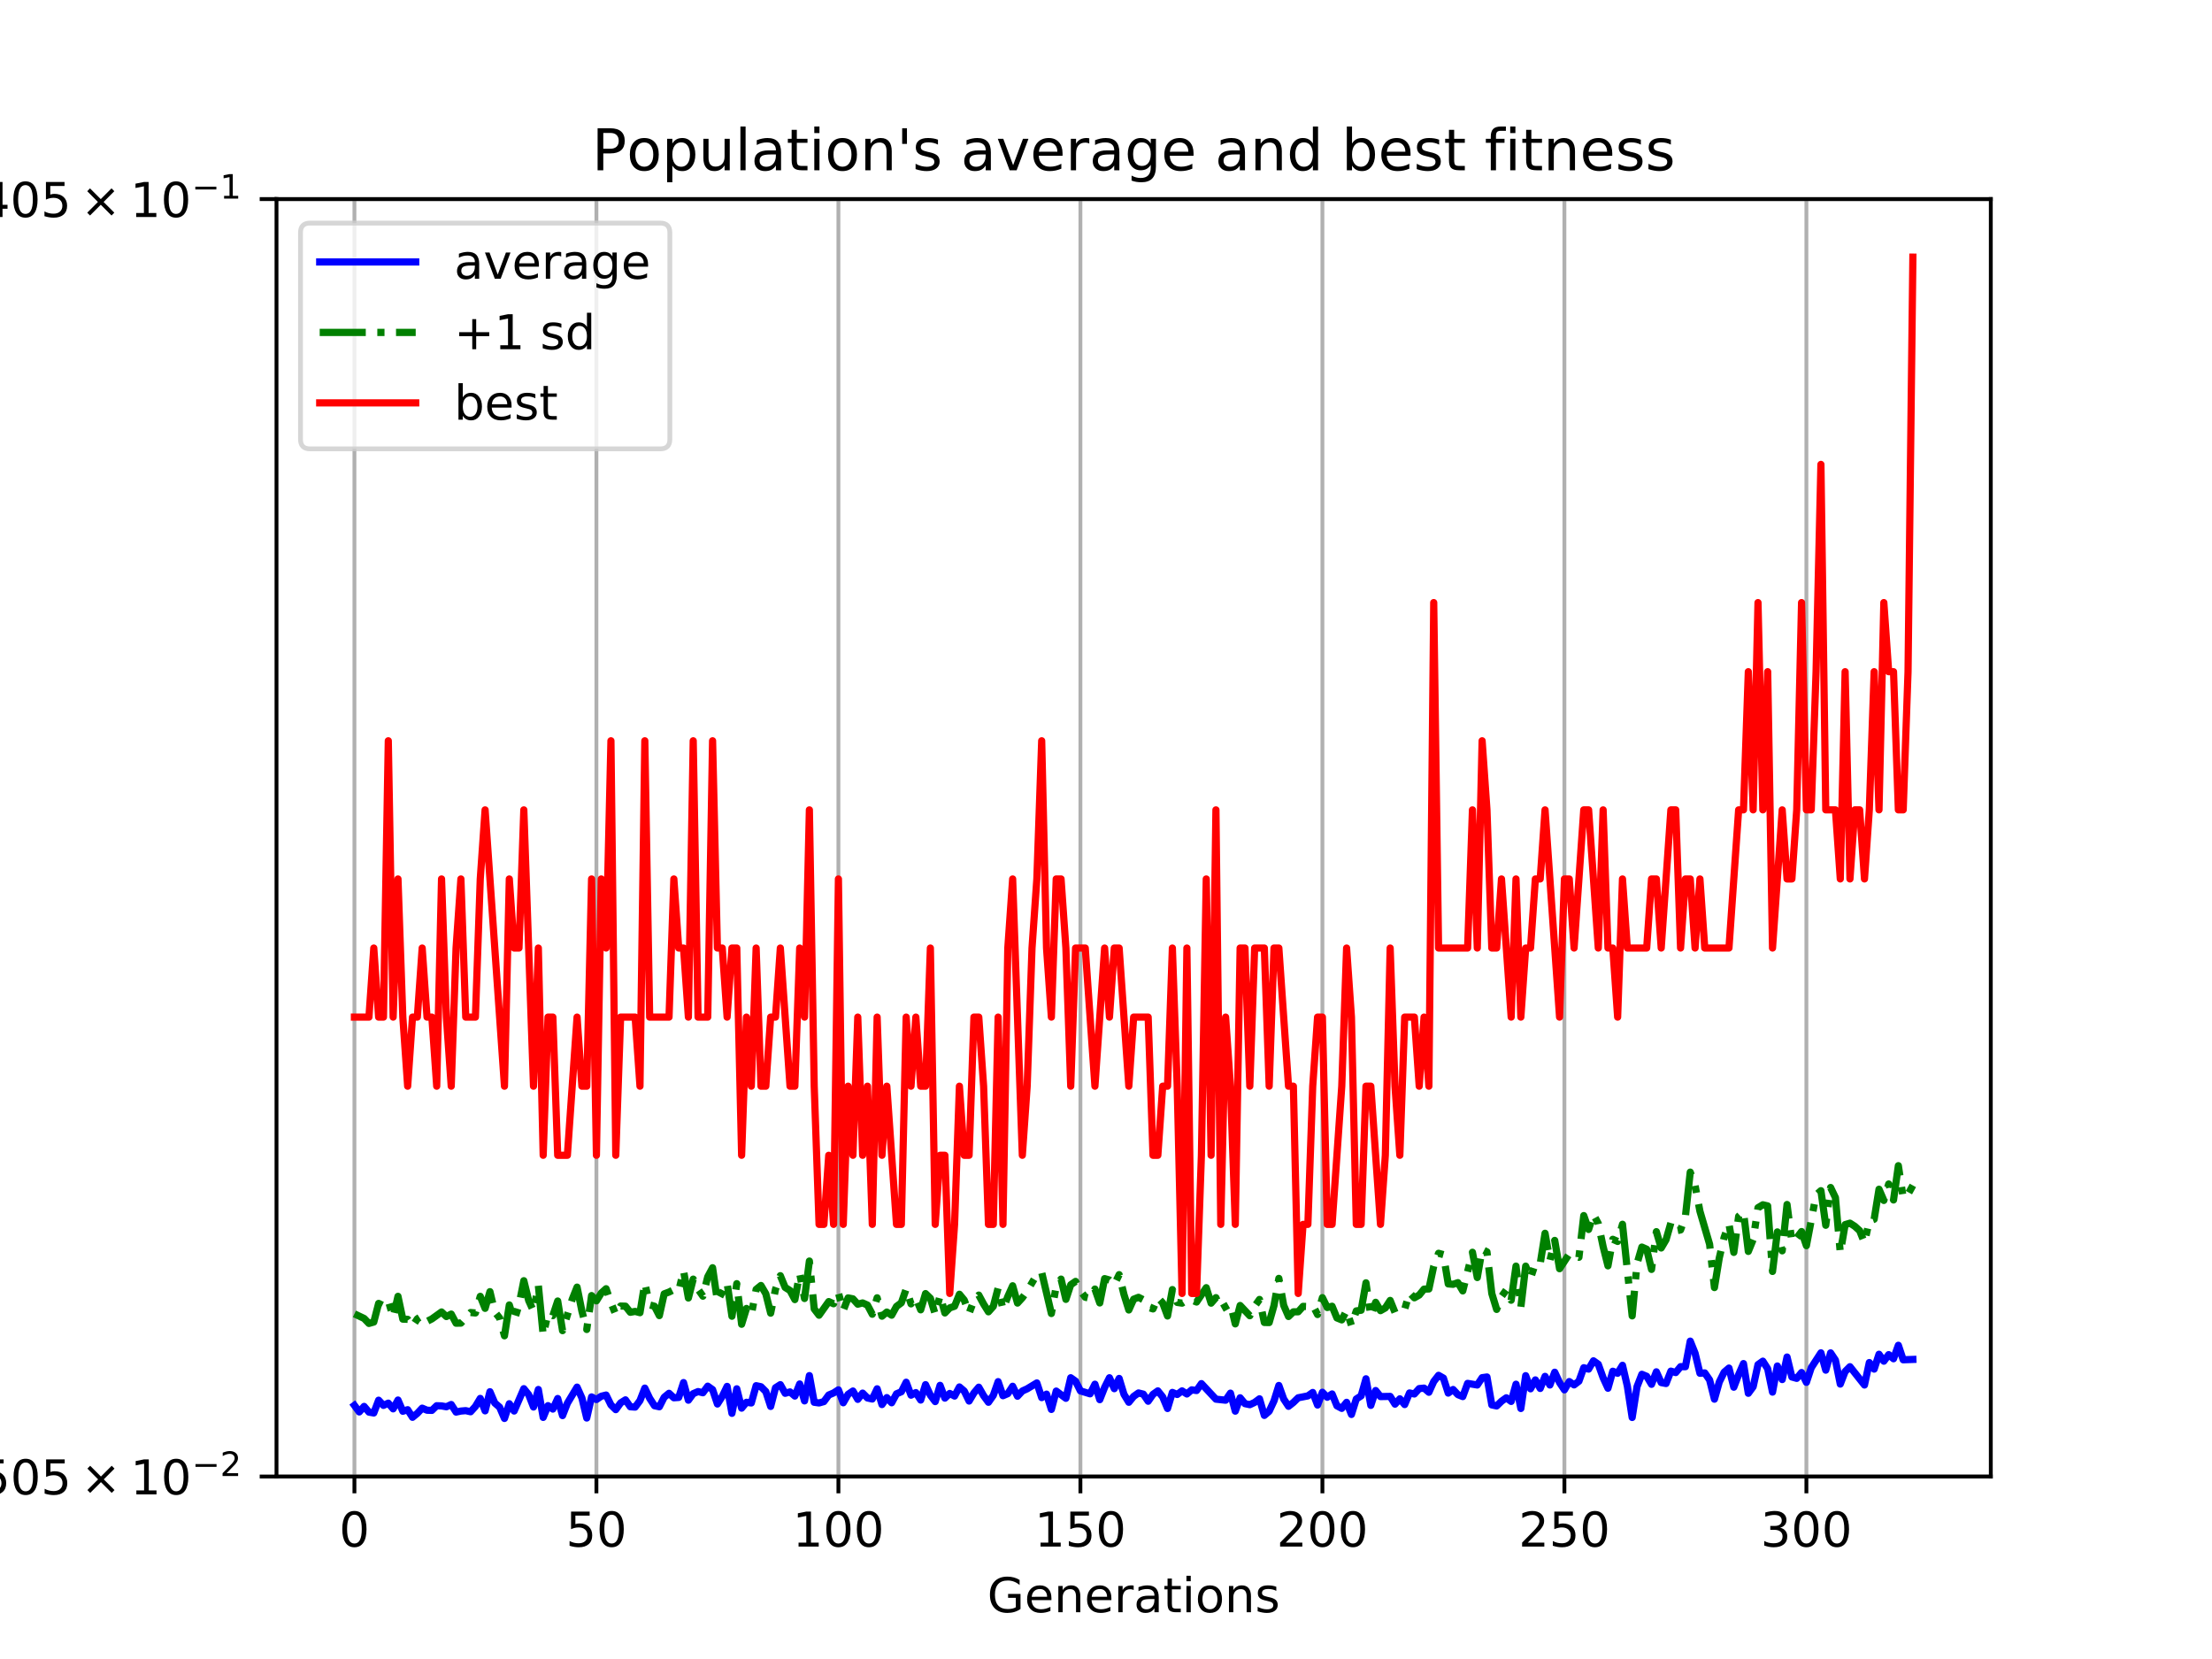 <?xml version="1.0" encoding="utf-8" standalone="no"?>
<!DOCTYPE svg PUBLIC "-//W3C//DTD SVG 1.1//EN"
  "http://www.w3.org/Graphics/SVG/1.1/DTD/svg11.dtd">
<!-- Created with matplotlib (https://matplotlib.org/) -->
<svg height="345.6pt" version="1.1" viewBox="0 0 460.8 345.6" width="460.8pt" xmlns="http://www.w3.org/2000/svg" xmlns:xlink="http://www.w3.org/1999/xlink">
 <defs>
  <style type="text/css">
*{stroke-linecap:butt;stroke-linejoin:round;}
  </style>
 </defs>
 <g id="figure_1">
  <g id="patch_1">
   <path d="M 0 345.6 
L 460.8 345.6 
L 460.8 0 
L 0 0 
z
" style="fill:#ffffff;"/>
  </g>
  <g id="axes_1">
   <g id="patch_2">
    <path d="M 57.6 307.584 
L 414.72 307.584 
L 414.72 41.472 
L 57.6 41.472 
z
" style="fill:#ffffff;"/>
   </g>
   <g id="matplotlib.axis_1">
    <g id="xtick_1">
     <g id="line2d_1">
      <path clip-path="url(#pc91cb19d4a)" d="M 73.833 307.584 
L 73.833 41.472 
" style="fill:none;stroke:#b0b0b0;stroke-linecap:square;stroke-width:0.8;"/>
     </g>
     <g id="line2d_2">
      <defs>
       <path d="M 0 0 
L 0 3.5 
" id="m7d875cd25c" style="stroke:#000000;stroke-width:0.8;"/>
      </defs>
      <g>
       <use style="stroke:#000000;stroke-width:0.8;" x="73.833" xlink:href="#m7d875cd25c" y="307.584"/>
      </g>
     </g>
     <g id="text_1">
      <!-- 0 -->
      <defs>
       <path d="M 31.781 66.406 
Q 24.172 66.406 20.328 58.906 
Q 16.5 51.422 16.5 36.375 
Q 16.5 21.391 20.328 13.891 
Q 24.172 6.391 31.781 6.391 
Q 39.453 6.391 43.281 13.891 
Q 47.125 21.391 47.125 36.375 
Q 47.125 51.422 43.281 58.906 
Q 39.453 66.406 31.781 66.406 
z
M 31.781 74.219 
Q 44.047 74.219 50.516 64.516 
Q 56.984 54.828 56.984 36.375 
Q 56.984 17.969 50.516 8.266 
Q 44.047 -1.422 31.781 -1.422 
Q 19.531 -1.422 13.062 8.266 
Q 6.594 17.969 6.594 36.375 
Q 6.594 54.828 13.062 64.516 
Q 19.531 74.219 31.781 74.219 
z
" id="DejaVuSans-48"/>
      </defs>
      <g transform="translate(70.651 322.182)scale(0.1 -0.1)">
       <use xlink:href="#DejaVuSans-48"/>
      </g>
     </g>
    </g>
    <g id="xtick_2">
     <g id="line2d_3">
      <path clip-path="url(#pc91cb19d4a)" d="M 124.245 307.584 
L 124.245 41.472 
" style="fill:none;stroke:#b0b0b0;stroke-linecap:square;stroke-width:0.8;"/>
     </g>
     <g id="line2d_4">
      <g>
       <use style="stroke:#000000;stroke-width:0.8;" x="124.245" xlink:href="#m7d875cd25c" y="307.584"/>
      </g>
     </g>
     <g id="text_2">
      <!-- 50 -->
      <defs>
       <path d="M 10.797 72.906 
L 49.516 72.906 
L 49.516 64.594 
L 19.828 64.594 
L 19.828 46.734 
Q 21.969 47.469 24.109 47.828 
Q 26.266 48.188 28.422 48.188 
Q 40.625 48.188 47.75 41.5 
Q 54.891 34.812 54.891 23.391 
Q 54.891 11.625 47.562 5.094 
Q 40.234 -1.422 26.906 -1.422 
Q 22.312 -1.422 17.547 -0.641 
Q 12.797 0.141 7.719 1.703 
L 7.719 11.625 
Q 12.109 9.234 16.797 8.062 
Q 21.484 6.891 26.703 6.891 
Q 35.156 6.891 40.078 11.328 
Q 45.016 15.766 45.016 23.391 
Q 45.016 31 40.078 35.438 
Q 35.156 39.891 26.703 39.891 
Q 22.75 39.891 18.812 39.016 
Q 14.891 38.141 10.797 36.281 
z
" id="DejaVuSans-53"/>
      </defs>
      <g transform="translate(117.882 322.182)scale(0.1 -0.1)">
       <use xlink:href="#DejaVuSans-53"/>
       <use x="63.623" xlink:href="#DejaVuSans-48"/>
      </g>
     </g>
    </g>
    <g id="xtick_3">
     <g id="line2d_5">
      <path clip-path="url(#pc91cb19d4a)" d="M 174.657 307.584 
L 174.657 41.472 
" style="fill:none;stroke:#b0b0b0;stroke-linecap:square;stroke-width:0.8;"/>
     </g>
     <g id="line2d_6">
      <g>
       <use style="stroke:#000000;stroke-width:0.8;" x="174.657" xlink:href="#m7d875cd25c" y="307.584"/>
      </g>
     </g>
     <g id="text_3">
      <!-- 100 -->
      <defs>
       <path d="M 12.406 8.297 
L 28.516 8.297 
L 28.516 63.922 
L 10.984 60.406 
L 10.984 69.391 
L 28.422 72.906 
L 38.281 72.906 
L 38.281 8.297 
L 54.391 8.297 
L 54.391 0 
L 12.406 0 
z
" id="DejaVuSans-49"/>
      </defs>
      <g transform="translate(165.113 322.182)scale(0.1 -0.1)">
       <use xlink:href="#DejaVuSans-49"/>
       <use x="63.623" xlink:href="#DejaVuSans-48"/>
       <use x="127.246" xlink:href="#DejaVuSans-48"/>
      </g>
     </g>
    </g>
    <g id="xtick_4">
     <g id="line2d_7">
      <path clip-path="url(#pc91cb19d4a)" d="M 225.069 307.584 
L 225.069 41.472 
" style="fill:none;stroke:#b0b0b0;stroke-linecap:square;stroke-width:0.8;"/>
     </g>
     <g id="line2d_8">
      <g>
       <use style="stroke:#000000;stroke-width:0.8;" x="225.069" xlink:href="#m7d875cd25c" y="307.584"/>
      </g>
     </g>
     <g id="text_4">
      <!-- 150 -->
      <g transform="translate(215.526 322.182)scale(0.1 -0.1)">
       <use xlink:href="#DejaVuSans-49"/>
       <use x="63.623" xlink:href="#DejaVuSans-53"/>
       <use x="127.246" xlink:href="#DejaVuSans-48"/>
      </g>
     </g>
    </g>
    <g id="xtick_5">
     <g id="line2d_9">
      <path clip-path="url(#pc91cb19d4a)" d="M 275.482 307.584 
L 275.482 41.472 
" style="fill:none;stroke:#b0b0b0;stroke-linecap:square;stroke-width:0.8;"/>
     </g>
     <g id="line2d_10">
      <g>
       <use style="stroke:#000000;stroke-width:0.8;" x="275.482" xlink:href="#m7d875cd25c" y="307.584"/>
      </g>
     </g>
     <g id="text_5">
      <!-- 200 -->
      <defs>
       <path d="M 19.188 8.297 
L 53.609 8.297 
L 53.609 0 
L 7.328 0 
L 7.328 8.297 
Q 12.938 14.109 22.625 23.891 
Q 32.328 33.688 34.812 36.531 
Q 39.547 41.844 41.422 45.531 
Q 43.312 49.219 43.312 52.781 
Q 43.312 58.594 39.234 62.25 
Q 35.156 65.922 28.609 65.922 
Q 23.969 65.922 18.812 64.312 
Q 13.672 62.703 7.812 59.422 
L 7.812 69.391 
Q 13.766 71.781 18.938 73 
Q 24.125 74.219 28.422 74.219 
Q 39.75 74.219 46.484 68.547 
Q 53.219 62.891 53.219 53.422 
Q 53.219 48.922 51.531 44.891 
Q 49.859 40.875 45.406 35.406 
Q 44.188 33.984 37.641 27.219 
Q 31.109 20.453 19.188 8.297 
z
" id="DejaVuSans-50"/>
      </defs>
      <g transform="translate(265.938 322.182)scale(0.1 -0.1)">
       <use xlink:href="#DejaVuSans-50"/>
       <use x="63.623" xlink:href="#DejaVuSans-48"/>
       <use x="127.246" xlink:href="#DejaVuSans-48"/>
      </g>
     </g>
    </g>
    <g id="xtick_6">
     <g id="line2d_11">
      <path clip-path="url(#pc91cb19d4a)" d="M 325.894 307.584 
L 325.894 41.472 
" style="fill:none;stroke:#b0b0b0;stroke-linecap:square;stroke-width:0.8;"/>
     </g>
     <g id="line2d_12">
      <g>
       <use style="stroke:#000000;stroke-width:0.8;" x="325.894" xlink:href="#m7d875cd25c" y="307.584"/>
      </g>
     </g>
     <g id="text_6">
      <!-- 250 -->
      <g transform="translate(316.35 322.182)scale(0.1 -0.1)">
       <use xlink:href="#DejaVuSans-50"/>
       <use x="63.623" xlink:href="#DejaVuSans-53"/>
       <use x="127.246" xlink:href="#DejaVuSans-48"/>
      </g>
     </g>
    </g>
    <g id="xtick_7">
     <g id="line2d_13">
      <path clip-path="url(#pc91cb19d4a)" d="M 376.306 307.584 
L 376.306 41.472 
" style="fill:none;stroke:#b0b0b0;stroke-linecap:square;stroke-width:0.8;"/>
     </g>
     <g id="line2d_14">
      <g>
       <use style="stroke:#000000;stroke-width:0.8;" x="376.306" xlink:href="#m7d875cd25c" y="307.584"/>
      </g>
     </g>
     <g id="text_7">
      <!-- 300 -->
      <defs>
       <path d="M 40.578 39.312 
Q 47.656 37.797 51.625 33 
Q 55.609 28.219 55.609 21.188 
Q 55.609 10.406 48.188 4.484 
Q 40.766 -1.422 27.094 -1.422 
Q 22.516 -1.422 17.656 -0.516 
Q 12.797 0.391 7.625 2.203 
L 7.625 11.719 
Q 11.719 9.328 16.594 8.109 
Q 21.484 6.891 26.812 6.891 
Q 36.078 6.891 40.938 10.547 
Q 45.797 14.203 45.797 21.188 
Q 45.797 27.641 41.281 31.266 
Q 36.766 34.906 28.719 34.906 
L 20.219 34.906 
L 20.219 43.016 
L 29.109 43.016 
Q 36.375 43.016 40.234 45.922 
Q 44.094 48.828 44.094 54.297 
Q 44.094 59.906 40.109 62.906 
Q 36.141 65.922 28.719 65.922 
Q 24.656 65.922 20.016 65.031 
Q 15.375 64.156 9.812 62.312 
L 9.812 71.094 
Q 15.438 72.656 20.344 73.438 
Q 25.25 74.219 29.594 74.219 
Q 40.828 74.219 47.359 69.109 
Q 53.906 64.016 53.906 55.328 
Q 53.906 49.266 50.438 45.094 
Q 46.969 40.922 40.578 39.312 
z
" id="DejaVuSans-51"/>
      </defs>
      <g transform="translate(366.762 322.182)scale(0.1 -0.1)">
       <use xlink:href="#DejaVuSans-51"/>
       <use x="63.623" xlink:href="#DejaVuSans-48"/>
       <use x="127.246" xlink:href="#DejaVuSans-48"/>
      </g>
     </g>
    </g>
    <g id="text_8">
     <!-- Generations -->
     <defs>
      <path d="M 59.516 10.406 
L 59.516 29.984 
L 43.406 29.984 
L 43.406 38.094 
L 69.281 38.094 
L 69.281 6.781 
Q 63.578 2.734 56.688 0.656 
Q 49.812 -1.422 42 -1.422 
Q 24.906 -1.422 15.25 8.562 
Q 5.609 18.562 5.609 36.375 
Q 5.609 54.25 15.25 64.234 
Q 24.906 74.219 42 74.219 
Q 49.125 74.219 55.547 72.453 
Q 61.969 70.703 67.391 67.281 
L 67.391 56.781 
Q 61.922 61.422 55.766 63.766 
Q 49.609 66.109 42.828 66.109 
Q 29.438 66.109 22.719 58.641 
Q 16.016 51.172 16.016 36.375 
Q 16.016 21.625 22.719 14.156 
Q 29.438 6.688 42.828 6.688 
Q 48.047 6.688 52.141 7.594 
Q 56.25 8.5 59.516 10.406 
z
" id="DejaVuSans-71"/>
      <path d="M 56.203 29.594 
L 56.203 25.203 
L 14.891 25.203 
Q 15.484 15.922 20.484 11.062 
Q 25.484 6.203 34.422 6.203 
Q 39.594 6.203 44.453 7.469 
Q 49.312 8.734 54.109 11.281 
L 54.109 2.781 
Q 49.266 0.734 44.188 -0.344 
Q 39.109 -1.422 33.891 -1.422 
Q 20.797 -1.422 13.156 6.188 
Q 5.516 13.812 5.516 26.812 
Q 5.516 40.234 12.766 48.109 
Q 20.016 56 32.328 56 
Q 43.359 56 49.781 48.891 
Q 56.203 41.797 56.203 29.594 
z
M 47.219 32.234 
Q 47.125 39.594 43.094 43.984 
Q 39.062 48.391 32.422 48.391 
Q 24.906 48.391 20.391 44.141 
Q 15.875 39.891 15.188 32.172 
z
" id="DejaVuSans-101"/>
      <path d="M 54.891 33.016 
L 54.891 0 
L 45.906 0 
L 45.906 32.719 
Q 45.906 40.484 42.875 44.328 
Q 39.844 48.188 33.797 48.188 
Q 26.516 48.188 22.312 43.547 
Q 18.109 38.922 18.109 30.906 
L 18.109 0 
L 9.078 0 
L 9.078 54.688 
L 18.109 54.688 
L 18.109 46.188 
Q 21.344 51.125 25.703 53.562 
Q 30.078 56 35.797 56 
Q 45.219 56 50.047 50.172 
Q 54.891 44.344 54.891 33.016 
z
" id="DejaVuSans-110"/>
      <path d="M 41.109 46.297 
Q 39.594 47.172 37.812 47.578 
Q 36.031 48 33.891 48 
Q 26.266 48 22.188 43.047 
Q 18.109 38.094 18.109 28.812 
L 18.109 0 
L 9.078 0 
L 9.078 54.688 
L 18.109 54.688 
L 18.109 46.188 
Q 20.953 51.172 25.484 53.578 
Q 30.031 56 36.531 56 
Q 37.453 56 38.578 55.875 
Q 39.703 55.766 41.062 55.516 
z
" id="DejaVuSans-114"/>
      <path d="M 34.281 27.484 
Q 23.391 27.484 19.188 25 
Q 14.984 22.516 14.984 16.5 
Q 14.984 11.719 18.141 8.906 
Q 21.297 6.109 26.703 6.109 
Q 34.188 6.109 38.703 11.406 
Q 43.219 16.703 43.219 25.484 
L 43.219 27.484 
z
M 52.203 31.203 
L 52.203 0 
L 43.219 0 
L 43.219 8.297 
Q 40.141 3.328 35.547 0.953 
Q 30.953 -1.422 24.312 -1.422 
Q 15.922 -1.422 10.953 3.297 
Q 6 8.016 6 15.922 
Q 6 25.141 12.172 29.828 
Q 18.359 34.516 30.609 34.516 
L 43.219 34.516 
L 43.219 35.406 
Q 43.219 41.609 39.141 45 
Q 35.062 48.391 27.688 48.391 
Q 23 48.391 18.547 47.266 
Q 14.109 46.141 10.016 43.891 
L 10.016 52.203 
Q 14.938 54.109 19.578 55.047 
Q 24.219 56 28.609 56 
Q 40.484 56 46.344 49.844 
Q 52.203 43.703 52.203 31.203 
z
" id="DejaVuSans-97"/>
      <path d="M 18.312 70.219 
L 18.312 54.688 
L 36.812 54.688 
L 36.812 47.703 
L 18.312 47.703 
L 18.312 18.016 
Q 18.312 11.328 20.141 9.422 
Q 21.969 7.516 27.594 7.516 
L 36.812 7.516 
L 36.812 0 
L 27.594 0 
Q 17.188 0 13.234 3.875 
Q 9.281 7.766 9.281 18.016 
L 9.281 47.703 
L 2.688 47.703 
L 2.688 54.688 
L 9.281 54.688 
L 9.281 70.219 
z
" id="DejaVuSans-116"/>
      <path d="M 9.422 54.688 
L 18.406 54.688 
L 18.406 0 
L 9.422 0 
z
M 9.422 75.984 
L 18.406 75.984 
L 18.406 64.594 
L 9.422 64.594 
z
" id="DejaVuSans-105"/>
      <path d="M 30.609 48.391 
Q 23.391 48.391 19.188 42.75 
Q 14.984 37.109 14.984 27.297 
Q 14.984 17.484 19.156 11.844 
Q 23.344 6.203 30.609 6.203 
Q 37.797 6.203 41.984 11.859 
Q 46.188 17.531 46.188 27.297 
Q 46.188 37.016 41.984 42.703 
Q 37.797 48.391 30.609 48.391 
z
M 30.609 56 
Q 42.328 56 49.016 48.375 
Q 55.719 40.766 55.719 27.297 
Q 55.719 13.875 49.016 6.219 
Q 42.328 -1.422 30.609 -1.422 
Q 18.844 -1.422 12.172 6.219 
Q 5.516 13.875 5.516 27.297 
Q 5.516 40.766 12.172 48.375 
Q 18.844 56 30.609 56 
z
" id="DejaVuSans-111"/>
      <path d="M 44.281 53.078 
L 44.281 44.578 
Q 40.484 46.531 36.375 47.5 
Q 32.281 48.484 27.875 48.484 
Q 21.188 48.484 17.844 46.438 
Q 14.5 44.391 14.5 40.281 
Q 14.5 37.156 16.891 35.375 
Q 19.281 33.594 26.516 31.984 
L 29.594 31.297 
Q 39.156 29.25 43.188 25.516 
Q 47.219 21.781 47.219 15.094 
Q 47.219 7.469 41.188 3.016 
Q 35.156 -1.422 24.609 -1.422 
Q 20.219 -1.422 15.453 -0.562 
Q 10.688 0.297 5.422 2 
L 5.422 11.281 
Q 10.406 8.688 15.234 7.391 
Q 20.062 6.109 24.812 6.109 
Q 31.156 6.109 34.562 8.281 
Q 37.984 10.453 37.984 14.406 
Q 37.984 18.062 35.516 20.016 
Q 33.062 21.969 24.703 23.781 
L 21.578 24.516 
Q 13.234 26.266 9.516 29.906 
Q 5.812 33.547 5.812 39.891 
Q 5.812 47.609 11.281 51.797 
Q 16.75 56 26.812 56 
Q 31.781 56 36.172 55.266 
Q 40.578 54.547 44.281 53.078 
z
" id="DejaVuSans-115"/>
     </defs>
     <g transform="translate(205.662 335.861)scale(0.1 -0.1)">
      <use xlink:href="#DejaVuSans-71"/>
      <use x="77.49" xlink:href="#DejaVuSans-101"/>
      <use x="139.014" xlink:href="#DejaVuSans-110"/>
      <use x="202.393" xlink:href="#DejaVuSans-101"/>
      <use x="263.916" xlink:href="#DejaVuSans-114"/>
      <use x="305.029" xlink:href="#DejaVuSans-97"/>
      <use x="366.309" xlink:href="#DejaVuSans-116"/>
      <use x="405.518" xlink:href="#DejaVuSans-105"/>
      <use x="433.301" xlink:href="#DejaVuSans-111"/>
      <use x="494.482" xlink:href="#DejaVuSans-110"/>
      <use x="557.861" xlink:href="#DejaVuSans-115"/>
     </g>
    </g>
   </g>
   <g id="matplotlib.axis_2">
    <g id="ytick_1">
     <g id="line2d_15">
      <path clip-path="url(#pc91cb19d4a)" d="M 57.6 307.584 
L 414.72 307.584 
" style="fill:none;stroke:#b0b0b0;stroke-linecap:square;stroke-width:0.8;"/>
     </g>
     <g id="line2d_16">
      <defs>
       <path d="M 0 0 
L -3.5 0 
" id="mcdbf2a3b5c" style="stroke:#000000;stroke-width:0.8;"/>
      </defs>
      <g>
       <use style="stroke:#000000;stroke-width:0.8;" x="57.6" xlink:href="#mcdbf2a3b5c" y="307.584"/>
      </g>
     </g>
     <g id="text_9">
      <!-- $\mathdefault{2.3505\times10^{-2}}$ -->
      <defs>
       <path d="M 10.688 12.406 
L 21 12.406 
L 21 0 
L 10.688 0 
z
" id="DejaVuSans-46"/>
       <path d="M 70.125 53.719 
L 47.797 31.297 
L 70.125 8.984 
L 64.312 3.078 
L 41.891 25.484 
L 19.484 3.078 
L 13.719 8.984 
L 35.984 31.297 
L 13.719 53.719 
L 19.484 59.625 
L 41.891 37.203 
L 64.312 59.625 
z
" id="DejaVuSans-215"/>
       <path d="M 10.594 35.5 
L 73.188 35.5 
L 73.188 27.203 
L 10.594 27.203 
z
" id="DejaVuSans-8722"/>
      </defs>
      <g transform="translate(-20.1 311.383)scale(0.1 -0.1)">
       <use transform="translate(0 0.766)" xlink:href="#DejaVuSans-50"/>
       <use transform="translate(63.623 0.766)" xlink:href="#DejaVuSans-46"/>
       <use transform="translate(95.41 0.766)" xlink:href="#DejaVuSans-51"/>
       <use transform="translate(159.033 0.766)" xlink:href="#DejaVuSans-53"/>
       <use transform="translate(222.656 0.766)" xlink:href="#DejaVuSans-48"/>
       <use transform="translate(286.279 0.766)" xlink:href="#DejaVuSans-53"/>
       <use transform="translate(369.385 0.766)" xlink:href="#DejaVuSans-215"/>
       <use transform="translate(472.656 0.766)" xlink:href="#DejaVuSans-49"/>
       <use transform="translate(536.279 0.766)" xlink:href="#DejaVuSans-48"/>
       <use transform="translate(600.859 39.047)scale(0.7)" xlink:href="#DejaVuSans-8722"/>
       <use transform="translate(659.512 39.047)scale(0.7)" xlink:href="#DejaVuSans-50"/>
      </g>
     </g>
    </g>
    <g id="ytick_2">
     <g id="line2d_17">
      <path clip-path="url(#pc91cb19d4a)" d="M 57.6 41.472 
L 414.72 41.472 
" style="fill:none;stroke:#b0b0b0;stroke-linecap:square;stroke-width:0.8;"/>
     </g>
     <g id="line2d_18">
      <g>
       <use style="stroke:#000000;stroke-width:0.8;" x="57.6" xlink:href="#mcdbf2a3b5c" y="41.472"/>
      </g>
     </g>
     <g id="text_10">
      <!-- $\mathdefault{2.08405\times10^{-1}}$ -->
      <defs>
       <path d="M 31.781 34.625 
Q 24.75 34.625 20.719 30.859 
Q 16.703 27.094 16.703 20.516 
Q 16.703 13.922 20.719 10.156 
Q 24.75 6.391 31.781 6.391 
Q 38.812 6.391 42.859 10.172 
Q 46.922 13.969 46.922 20.516 
Q 46.922 27.094 42.891 30.859 
Q 38.875 34.625 31.781 34.625 
z
M 21.922 38.812 
Q 15.578 40.375 12.031 44.719 
Q 8.5 49.078 8.5 55.328 
Q 8.5 64.062 14.719 69.141 
Q 20.953 74.219 31.781 74.219 
Q 42.672 74.219 48.875 69.141 
Q 55.078 64.062 55.078 55.328 
Q 55.078 49.078 51.531 44.719 
Q 48 40.375 41.703 38.812 
Q 48.828 37.156 52.797 32.312 
Q 56.781 27.484 56.781 20.516 
Q 56.781 9.906 50.312 4.234 
Q 43.844 -1.422 31.781 -1.422 
Q 19.734 -1.422 13.25 4.234 
Q 6.781 9.906 6.781 20.516 
Q 6.781 27.484 10.781 32.312 
Q 14.797 37.156 21.922 38.812 
z
M 18.312 54.391 
Q 18.312 48.734 21.844 45.562 
Q 25.391 42.391 31.781 42.391 
Q 38.141 42.391 41.719 45.562 
Q 45.312 48.734 45.312 54.391 
Q 45.312 60.062 41.719 63.234 
Q 38.141 66.406 31.781 66.406 
Q 25.391 66.406 21.844 63.234 
Q 18.312 60.062 18.312 54.391 
z
" id="DejaVuSans-56"/>
       <path d="M 37.797 64.312 
L 12.891 25.391 
L 37.797 25.391 
z
M 35.203 72.906 
L 47.609 72.906 
L 47.609 25.391 
L 58.016 25.391 
L 58.016 17.188 
L 47.609 17.188 
L 47.609 0 
L 37.797 0 
L 37.797 17.188 
L 4.891 17.188 
L 4.891 26.703 
z
" id="DejaVuSans-52"/>
      </defs>
      <g transform="translate(-26.5 45.271)scale(0.1 -0.1)">
       <use transform="translate(0 0.684)" xlink:href="#DejaVuSans-50"/>
       <use transform="translate(63.623 0.684)" xlink:href="#DejaVuSans-46"/>
       <use transform="translate(95.41 0.684)" xlink:href="#DejaVuSans-48"/>
       <use transform="translate(159.033 0.684)" xlink:href="#DejaVuSans-56"/>
       <use transform="translate(222.656 0.684)" xlink:href="#DejaVuSans-52"/>
       <use transform="translate(286.279 0.684)" xlink:href="#DejaVuSans-48"/>
       <use transform="translate(349.902 0.684)" xlink:href="#DejaVuSans-53"/>
       <use transform="translate(433.008 0.684)" xlink:href="#DejaVuSans-215"/>
       <use transform="translate(536.279 0.684)" xlink:href="#DejaVuSans-49"/>
       <use transform="translate(599.902 0.684)" xlink:href="#DejaVuSans-48"/>
       <use transform="translate(664.482 38.966)scale(0.7)" xlink:href="#DejaVuSans-8722"/>
       <use transform="translate(723.135 38.966)scale(0.7)" xlink:href="#DejaVuSans-49"/>
      </g>
     </g>
    </g>
    <g id="text_11">
     <!-- Fitness -->
     <defs>
      <path d="M 9.812 72.906 
L 51.703 72.906 
L 51.703 64.594 
L 19.672 64.594 
L 19.672 43.109 
L 48.578 43.109 
L 48.578 34.812 
L 19.672 34.812 
L 19.672 0 
L 9.812 0 
z
" id="DejaVuSans-70"/>
     </defs>
     <g transform="translate(-32.58 192.202)rotate(-90)scale(0.1 -0.1)">
      <use xlink:href="#DejaVuSans-70"/>
      <use x="57.41" xlink:href="#DejaVuSans-105"/>
      <use x="85.193" xlink:href="#DejaVuSans-116"/>
      <use x="124.402" xlink:href="#DejaVuSans-110"/>
      <use x="187.781" xlink:href="#DejaVuSans-101"/>
      <use x="249.305" xlink:href="#DejaVuSans-115"/>
      <use x="301.404" xlink:href="#DejaVuSans-115"/>
     </g>
    </g>
   </g>
   <g id="line2d_19">
    <path clip-path="url(#pc91cb19d4a)" d="M 73.833 292.767 
L 74.841 294.134 
L 75.849 292.983 
L 76.857 294.17 
L 77.866 294.35 
L 78.874 291.688 
L 79.882 292.767 
L 80.89 292.299 
L 81.899 293.487 
L 82.907 291.652 
L 83.915 293.991 
L 84.923 293.667 
L 85.932 295.25 
L 86.94 294.422 
L 87.948 293.343 
L 88.956 293.775 
L 89.965 293.811 
L 90.973 292.839 
L 91.981 292.875 
L 92.989 293.055 
L 93.998 292.587 
L 95.006 294.161 
L 96.014 293.949 
L 97.022 293.864 
L 98.031 294.095 
L 99.039 292.991 
L 100.047 291.314 
L 101.055 293.905 
L 102.064 289.922 
L 103.072 292.274 
L 104.08 293.144 
L 105.088 295.488 
L 106.097 292.42 
L 107.105 293.941 
L 109.121 289.288 
L 110.13 290.536 
L 111.138 293.106 
L 112.146 289.457 
L 113.154 295.269 
L 114.162 292.821 
L 115.171 293.535 
L 116.179 291.337 
L 117.187 294.893 
L 118.195 292.323 
L 120.212 288.963 
L 121.22 291.217 
L 122.228 295.401 
L 123.237 291.005 
L 124.245 291.544 
L 125.253 290.861 
L 126.261 290.613 
L 127.27 292.667 
L 128.278 293.654 
L 129.286 292.251 
L 130.294 291.616 
L 131.303 293.055 
L 132.311 293.127 
L 133.319 291.76 
L 134.327 289.169 
L 135.336 291.293 
L 136.344 292.839 
L 137.352 293.055 
L 138.36 291.076 
L 139.369 290.249 
L 140.377 291.184 
L 141.385 291.112 
L 142.393 288.018 
L 143.402 291.688 
L 144.41 290.321 
L 145.418 289.889 
L 146.426 290.136 
L 147.435 288.762 
L 148.443 289.485 
L 149.451 292.479 
L 150.459 290.896 
L 151.468 288.809 
L 152.476 294.422 
L 153.484 289.313 
L 154.492 293.343 
L 155.5 292.12 
L 156.509 292.263 
L 157.517 288.665 
L 158.525 288.881 
L 159.533 289.889 
L 160.542 292.983 
L 161.55 289.097 
L 162.558 288.45 
L 163.566 290.249 
L 164.575 289.961 
L 165.583 290.824 
L 166.591 288.306 
L 167.599 291.832 
L 168.608 286.565 
L 169.616 292.12 
L 170.624 292.263 
L 171.632 291.976 
L 172.641 290.608 
L 173.649 290.177 
L 174.657 289.529 
L 175.665 292.222 
L 176.674 290.464 
L 177.682 289.774 
L 178.69 291.51 
L 179.698 290.208 
L 180.707 291.221 
L 181.715 291.438 
L 182.723 289.313 
L 183.731 292.595 
L 184.74 291.148 
L 185.748 292.222 
L 186.756 290.36 
L 187.764 289.93 
L 188.773 287.946 
L 189.781 290.642 
L 190.789 290.105 
L 191.797 291.655 
L 192.806 288.45 
L 193.814 290.642 
L 194.822 291.976 
L 195.83 288.593 
L 196.838 291.256 
L 197.847 290.281 
L 198.855 290.824 
L 199.863 288.928 
L 200.871 289.787 
L 201.88 291.864 
L 202.888 290.177 
L 203.896 288.979 
L 204.904 290.752 
L 205.913 292.12 
L 206.921 290.68 
L 207.929 287.822 
L 208.937 290.752 
L 209.946 290.321 
L 210.954 288.785 
L 211.962 290.859 
L 212.97 289.774 
L 213.979 289.313 
L 215.995 288.09 
L 217.003 291.149 
L 218.012 290.425 
L 219.02 293.608 
L 220.028 289.787 
L 222.045 291.291 
L 223.053 287.01 
L 224.061 287.73 
L 225.069 289.745 
L 227.086 290.36 
L 228.094 288.355 
L 229.102 291.577 
L 230.111 289.025 
L 231.119 287.01 
L 232.127 289.286 
L 233.135 287.154 
L 234.144 290.464 
L 235.152 292.12 
L 236.16 290.896 
L 237.168 290.177 
L 238.176 290.425 
L 239.185 291.904 
L 240.193 290.464 
L 241.201 289.745 
L 242.209 291.004 
L 243.218 293.415 
L 244.226 290.064 
L 245.234 290.498 
L 246.242 289.745 
L 247.251 290.392 
L 248.259 289.529 
L 249.267 289.673 
L 250.275 288.234 
L 252.292 290.392 
L 253.3 291.472 
L 255.317 291.688 
L 256.325 290.217 
L 257.333 293.969 
L 258.341 291.186 
L 259.35 292.407 
L 260.358 292.623 
L 261.366 292.15 
L 262.374 291.4 
L 263.383 294.854 
L 264.391 293.991 
L 265.399 291.832 
L 266.407 288.617 
L 267.416 291.438 
L 268.424 292.957 
L 269.432 292.161 
L 270.44 291.184 
L 272.457 290.79 
L 273.465 290.074 
L 274.473 292.695 
L 275.482 290.033 
L 276.49 291.076 
L 277.498 290.386 
L 278.506 292.857 
L 279.514 293.391 
L 280.523 292.13 
L 281.531 294.656 
L 282.539 291.438 
L 283.547 290.787 
L 284.556 287.226 
L 285.564 292.767 
L 286.572 289.673 
L 287.58 290.932 
L 289.597 290.896 
L 290.605 292.508 
L 291.613 291.4 
L 292.622 292.595 
L 293.63 290.177 
L 294.638 290.392 
L 295.646 289.268 
L 296.655 289.169 
L 297.663 290.033 
L 298.671 287.802 
L 299.679 286.507 
L 300.688 287.082 
L 301.696 290.208 
L 302.704 289.457 
L 303.712 290.536 
L 304.721 290.933 
L 305.729 288.183 
L 307.745 288.522 
L 308.754 286.995 
L 309.762 286.851 
L 310.77 292.667 
L 311.778 292.884 
L 312.787 291.904 
L 313.795 291.184 
L 314.803 291.944 
L 315.811 288.355 
L 316.82 293.415 
L 317.828 286.579 
L 318.836 289.313 
L 319.844 287.46 
L 320.852 289.241 
L 321.861 286.722 
L 322.869 288.522 
L 323.877 285.859 
L 324.885 288.018 
L 325.894 289.529 
L 326.902 287.802 
L 327.91 288.498 
L 328.918 287.73 
L 329.927 284.923 
L 330.935 285.211 
L 331.943 283.484 
L 332.951 284.204 
L 333.96 287.01 
L 334.968 289.196 
L 335.976 285.652 
L 336.984 286.075 
L 337.993 284.417 
L 339.001 288.737 
L 340.009 295.286 
L 341.017 288.881 
L 342.026 286.291 
L 343.034 286.708 
L 344.042 288.378 
L 345.05 285.777 
L 346.059 288.018 
L 347.067 288.212 
L 348.075 285.634 
L 349.083 285.931 
L 350.092 284.703 
L 351.1 284.708 
L 352.108 279.382 
L 353.116 281.901 
L 354.125 286.075 
L 355.133 286.003 
L 356.141 287.46 
L 357.149 291.472 
L 358.158 287.894 
L 359.166 285.859 
L 360.174 284.995 
L 361.182 288.979 
L 362.19 286.363 
L 363.199 284.06 
L 364.207 290.249 
L 365.215 288.881 
L 366.223 284.276 
L 367.232 283.558 
L 368.24 285.133 
L 369.248 290.002 
L 370.256 284.564 
L 371.265 287.388 
L 372.273 282.693 
L 373.281 286.851 
L 374.289 287.138 
L 375.298 285.921 
L 376.306 287.966 
L 377.314 284.929 
L 379.331 281.819 
L 380.339 285.427 
L 381.347 281.829 
L 382.355 283.338 
L 383.364 288.328 
L 384.372 285.715 
L 385.38 284.708 
L 388.405 288.522 
L 389.413 283.844 
L 390.421 285.211 
L 391.43 282.117 
L 392.438 283.558 
L 393.446 282.197 
L 394.454 283.052 
L 395.463 280.246 
L 396.471 283.268 
L 398.487 283.193 
L 398.487 283.193 
" style="fill:none;stroke:#0000ff;stroke-linecap:square;stroke-width:1.5;"/>
   </g>
   <g id="line2d_20">
    <path clip-path="url(#pc91cb19d4a)" d="M 73.833 273.698 
L 75.849 274.655 
L 76.857 275.696 
L 77.866 275.409 
L 78.874 271.523 
L 79.882 272.007 
L 80.89 270.941 
L 81.899 274.415 
L 82.907 270.048 
L 83.915 274.8 
L 84.923 274.837 
L 85.932 276.268 
L 86.94 274.742 
L 87.948 274.091 
L 88.956 275.266 
L 89.965 274.755 
L 91.981 273.306 
L 92.989 274.26 
L 93.998 273.748 
L 95.006 275.647 
L 96.014 275.628 
L 98.031 273.421 
L 99.039 273.513 
L 100.047 270.05 
L 101.055 272.554 
L 102.064 269.074 
L 103.072 273.301 
L 104.08 274.575 
L 105.088 278.272 
L 106.097 271.844 
L 107.105 275.081 
L 108.113 271.861 
L 109.121 266.795 
L 110.13 270.914 
L 111.138 273.151 
L 112.146 267.735 
L 113.154 278.11 
L 114.162 273.669 
L 115.171 274.077 
L 116.179 271.025 
L 117.187 277.197 
L 119.204 270.666 
L 120.212 268.131 
L 121.22 273.127 
L 122.228 276.953 
L 123.237 269.894 
L 124.245 270.994 
L 125.253 269.369 
L 126.261 268.466 
L 127.27 271.384 
L 128.278 273.875 
L 129.286 272.073 
L 130.294 272.102 
L 131.303 273.372 
L 132.311 273.19 
L 133.319 273.456 
L 134.327 267.28 
L 135.336 271.837 
L 136.344 272.11 
L 137.352 274.068 
L 138.36 269.535 
L 139.369 269.16 
L 140.377 268.657 
L 141.385 268.956 
L 142.393 264.696 
L 143.402 270.399 
L 144.41 266.465 
L 145.418 268.573 
L 146.426 270.015 
L 147.435 265.977 
L 148.443 264.093 
L 149.451 271.084 
L 151.468 267.24 
L 152.476 274.197 
L 153.484 267.412 
L 154.492 275.867 
L 155.5 272.574 
L 156.509 273.929 
L 157.517 268.605 
L 158.525 267.79 
L 159.533 269.517 
L 160.542 273.557 
L 161.55 268.582 
L 162.558 265.75 
L 163.566 268.2 
L 164.575 268.836 
L 165.583 270.728 
L 166.591 265.305 
L 167.599 270.499 
L 168.608 262.697 
L 169.616 272.68 
L 170.624 273.986 
L 172.641 271.144 
L 173.649 271.598 
L 174.657 269.334 
L 175.665 272.99 
L 176.674 270.375 
L 177.682 270.573 
L 178.69 271.687 
L 179.698 271.421 
L 180.707 271.871 
L 181.715 273.779 
L 182.723 270.352 
L 183.731 274.19 
L 184.74 273.325 
L 185.748 273.98 
L 186.756 272.149 
L 187.764 271.404 
L 188.773 268.509 
L 189.781 271.621 
L 190.789 270.341 
L 191.797 272.86 
L 192.806 269.478 
L 193.814 270.453 
L 194.822 273.795 
L 195.83 269.877 
L 196.838 273.513 
L 197.847 272.457 
L 198.855 272.116 
L 199.863 269.615 
L 200.871 270.83 
L 201.88 273.602 
L 202.888 270.887 
L 203.896 269.792 
L 204.904 271.661 
L 205.913 273.275 
L 206.921 272.141 
L 207.929 268.309 
L 208.937 272.779 
L 209.946 270.082 
L 210.954 267.849 
L 211.962 271.455 
L 212.97 270.357 
L 213.979 268.931 
L 215.995 265.526 
L 217.003 265.063 
L 219.02 273.63 
L 220.028 267.903 
L 221.036 266.459 
L 222.045 270.681 
L 223.053 267.639 
L 224.061 266.938 
L 225.069 268.879 
L 226.078 270.236 
L 227.086 270.472 
L 228.094 268.533 
L 229.102 271.428 
L 230.111 266.358 
L 231.119 266.648 
L 232.127 267.626 
L 233.135 265.532 
L 234.144 269.666 
L 235.152 272.894 
L 236.16 270.645 
L 237.168 270.253 
L 238.176 270.764 
L 239.185 272.347 
L 240.193 272.672 
L 241.201 270.318 
L 242.209 271.418 
L 243.218 274.144 
L 244.226 268.643 
L 245.234 271.316 
L 246.242 271.472 
L 247.251 270.828 
L 248.259 270.825 
L 249.267 271.236 
L 251.284 268.249 
L 252.292 271.474 
L 253.3 270.324 
L 254.308 272.749 
L 256.325 271.62 
L 257.333 275.79 
L 258.341 271.956 
L 260.358 274.092 
L 261.366 272.127 
L 262.374 270.696 
L 263.383 275.493 
L 264.391 275.515 
L 265.399 271.957 
L 266.407 266.309 
L 267.416 271.93 
L 268.424 274.249 
L 269.432 273.279 
L 270.44 273.266 
L 271.449 272.141 
L 272.457 272.176 
L 273.465 271.876 
L 274.473 273.838 
L 275.482 270.325 
L 276.49 272.382 
L 277.498 272.115 
L 278.506 274.551 
L 279.514 274.957 
L 280.523 272.985 
L 281.531 276.119 
L 282.539 273.085 
L 283.547 272.949 
L 284.556 267.233 
L 285.564 274.193 
L 286.572 271.293 
L 287.58 273.034 
L 288.589 272.466 
L 289.597 270.902 
L 290.605 273.404 
L 291.613 272.749 
L 292.622 272.722 
L 293.63 269.288 
L 294.638 270.357 
L 295.646 269.784 
L 296.655 268.547 
L 297.663 268.516 
L 298.671 263.765 
L 299.679 261.082 
L 300.688 261.359 
L 301.696 267.462 
L 302.704 267.545 
L 303.712 267.202 
L 304.721 268.919 
L 306.737 260.87 
L 307.745 266.135 
L 308.754 260.283 
L 309.762 260.787 
L 310.77 269.465 
L 311.778 272.775 
L 312.787 270.094 
L 313.795 268.703 
L 314.803 270.863 
L 315.811 263.755 
L 316.82 272.298 
L 317.828 263.759 
L 318.836 266.305 
L 319.844 263.2 
L 320.852 263.238 
L 321.861 256.913 
L 322.869 262.618 
L 323.877 258.399 
L 324.885 264.299 
L 326.902 261.227 
L 328.918 261.916 
L 329.927 253.23 
L 330.935 256.119 
L 331.943 253.007 
L 332.951 254.869 
L 333.96 259.697 
L 334.968 263.7 
L 335.976 258.165 
L 336.984 258.612 
L 337.993 255.036 
L 340.009 274.119 
L 341.017 263.267 
L 342.026 259.787 
L 343.034 260.235 
L 344.042 264.442 
L 345.05 256.577 
L 346.059 259.977 
L 347.067 258.261 
L 348.075 254.745 
L 349.083 256.422 
L 350.092 256.22 
L 351.1 253.418 
L 352.108 244.176 
L 353.116 246.952 
L 354.125 252.319 
L 356.141 259.197 
L 357.149 268.225 
L 358.158 262.039 
L 359.166 257.765 
L 360.174 254.966 
L 361.182 260.896 
L 362.19 253.372 
L 363.199 252.447 
L 364.207 260.694 
L 365.215 258.224 
L 366.223 251.586 
L 367.232 250.979 
L 368.24 251.214 
L 369.248 264.864 
L 370.256 256.628 
L 371.265 260.57 
L 372.273 250.92 
L 373.281 258.733 
L 374.289 257.866 
L 375.298 256.554 
L 376.306 259.497 
L 378.322 248.938 
L 379.331 248.042 
L 380.339 255.245 
L 381.347 247.377 
L 382.355 249.489 
L 383.364 260.977 
L 384.372 255.106 
L 385.38 254.806 
L 386.388 255.455 
L 387.397 256.368 
L 388.405 258.888 
L 389.413 254.349 
L 390.421 253.99 
L 391.43 247.739 
L 392.438 250.074 
L 393.446 246.647 
L 394.454 249.975 
L 395.463 242.833 
L 396.471 249.52 
L 397.479 248.767 
L 398.487 246.941 
L 398.487 246.941 
" style="fill:none;stroke:#008000;stroke-dasharray:9.6,2.4,1.5,2.4;stroke-dashoffset:0;stroke-width:1.5;"/>
   </g>
   <g id="line2d_21">
    <path clip-path="url(#pc91cb19d4a)" d="M 73.833 211.883 
L 76.857 211.883 
L 77.866 197.491 
L 78.874 211.883 
L 79.882 211.883 
L 80.89 154.314 
L 81.899 211.883 
L 82.907 183.098 
L 83.915 211.883 
L 84.923 226.275 
L 85.932 211.883 
L 86.94 211.883 
L 87.948 197.491 
L 88.956 211.883 
L 89.965 211.883 
L 90.973 226.275 
L 91.981 183.098 
L 92.989 211.883 
L 93.998 226.275 
L 95.006 197.491 
L 96.014 183.098 
L 97.022 211.883 
L 99.039 211.883 
L 100.047 183.098 
L 101.055 168.706 
L 105.088 226.275 
L 106.097 183.098 
L 107.105 197.491 
L 108.113 197.491 
L 109.121 168.706 
L 111.138 226.275 
L 112.146 197.491 
L 113.154 240.667 
L 114.162 211.883 
L 115.171 211.883 
L 116.179 240.667 
L 118.195 240.667 
L 120.212 211.883 
L 121.22 226.275 
L 122.228 226.275 
L 123.237 183.098 
L 124.245 240.667 
L 125.253 183.098 
L 126.261 197.491 
L 127.27 154.314 
L 128.278 240.667 
L 129.286 211.883 
L 132.311 211.883 
L 133.319 226.275 
L 134.327 154.314 
L 135.336 211.883 
L 139.369 211.883 
L 140.377 183.098 
L 141.385 197.491 
L 142.393 197.491 
L 143.402 211.883 
L 144.41 154.314 
L 145.418 211.883 
L 147.435 211.883 
L 148.443 154.314 
L 149.451 197.491 
L 150.459 197.491 
L 151.468 211.883 
L 152.476 197.491 
L 153.484 197.491 
L 154.492 240.667 
L 155.5 211.883 
L 156.509 226.275 
L 157.517 197.491 
L 158.525 226.275 
L 159.533 226.275 
L 160.542 211.883 
L 161.55 211.883 
L 162.558 197.491 
L 164.575 226.275 
L 165.583 226.275 
L 166.591 197.491 
L 167.599 211.883 
L 168.608 168.706 
L 169.616 226.275 
L 170.624 255.06 
L 171.632 255.06 
L 172.641 240.667 
L 173.649 255.06 
L 174.657 183.098 
L 175.665 255.06 
L 176.674 226.275 
L 177.682 240.667 
L 178.69 211.883 
L 179.698 240.667 
L 180.707 226.275 
L 181.715 255.06 
L 182.723 211.883 
L 183.731 240.667 
L 184.74 226.275 
L 186.756 255.06 
L 187.764 255.06 
L 188.773 211.883 
L 189.781 226.275 
L 190.789 211.883 
L 191.797 226.275 
L 192.806 226.275 
L 193.814 197.491 
L 194.822 255.06 
L 195.83 240.667 
L 196.838 240.667 
L 197.847 269.452 
L 198.855 255.06 
L 199.863 226.275 
L 200.871 240.667 
L 201.88 240.667 
L 202.888 211.883 
L 203.896 211.883 
L 204.904 226.275 
L 205.913 255.06 
L 206.921 255.06 
L 207.929 211.883 
L 208.937 255.06 
L 209.946 197.491 
L 210.954 183.098 
L 212.97 240.667 
L 213.979 226.275 
L 214.987 197.491 
L 215.995 183.098 
L 217.003 154.314 
L 218.012 197.491 
L 219.02 211.883 
L 220.028 183.098 
L 221.036 183.098 
L 222.045 197.491 
L 223.053 226.275 
L 224.061 197.491 
L 226.078 197.491 
L 228.094 226.275 
L 230.111 197.491 
L 231.119 211.883 
L 232.127 197.491 
L 233.135 197.491 
L 235.152 226.275 
L 236.16 211.883 
L 239.185 211.883 
L 240.193 240.667 
L 241.201 240.667 
L 242.209 226.275 
L 243.218 226.275 
L 244.226 197.491 
L 245.234 226.275 
L 246.242 269.452 
L 247.251 197.491 
L 248.259 269.452 
L 249.267 269.452 
L 250.275 240.667 
L 251.284 183.098 
L 252.292 240.667 
L 253.3 168.706 
L 254.308 255.06 
L 255.317 211.883 
L 256.325 226.275 
L 257.333 255.06 
L 258.341 197.491 
L 259.35 197.491 
L 260.358 226.275 
L 261.366 197.491 
L 263.383 197.491 
L 264.391 226.275 
L 265.399 197.491 
L 266.407 197.491 
L 268.424 226.275 
L 269.432 226.275 
L 270.44 269.452 
L 271.449 255.06 
L 272.457 255.06 
L 273.465 226.275 
L 274.473 211.883 
L 275.482 211.883 
L 276.49 255.06 
L 277.498 255.06 
L 279.514 226.275 
L 280.523 197.491 
L 281.531 211.883 
L 282.539 255.06 
L 283.547 255.06 
L 284.556 226.275 
L 285.564 226.275 
L 287.58 255.06 
L 288.589 240.667 
L 289.597 197.491 
L 290.605 226.275 
L 291.613 240.667 
L 292.622 211.883 
L 294.638 211.883 
L 295.646 226.275 
L 296.655 211.883 
L 297.663 226.275 
L 298.671 125.529 
L 299.679 197.491 
L 305.729 197.491 
L 306.737 168.706 
L 307.745 197.491 
L 308.754 154.314 
L 309.762 168.706 
L 310.77 197.491 
L 311.778 197.491 
L 312.787 183.098 
L 314.803 211.883 
L 315.811 183.098 
L 316.82 211.883 
L 317.828 197.491 
L 318.836 197.491 
L 319.844 183.098 
L 320.852 183.098 
L 321.861 168.706 
L 324.885 211.883 
L 325.894 183.098 
L 326.902 183.098 
L 327.91 197.491 
L 329.927 168.706 
L 330.935 168.706 
L 332.951 197.491 
L 333.96 168.706 
L 334.968 197.491 
L 335.976 197.491 
L 336.984 211.883 
L 337.993 183.098 
L 339.001 197.491 
L 343.034 197.491 
L 344.042 183.098 
L 345.05 183.098 
L 346.059 197.491 
L 348.075 168.706 
L 349.083 168.706 
L 350.092 197.491 
L 351.1 183.098 
L 352.108 183.098 
L 353.116 197.491 
L 354.125 183.098 
L 355.133 197.491 
L 360.174 197.491 
L 362.19 168.706 
L 363.199 168.706 
L 364.207 139.922 
L 365.215 168.706 
L 366.223 125.529 
L 367.232 168.706 
L 368.24 139.922 
L 369.248 197.491 
L 371.265 168.706 
L 372.273 183.098 
L 373.281 183.098 
L 374.289 168.706 
L 375.298 125.529 
L 376.306 168.706 
L 377.314 168.706 
L 378.322 139.922 
L 379.331 96.745 
L 380.339 168.706 
L 382.355 168.706 
L 383.364 183.098 
L 384.372 139.922 
L 385.38 183.098 
L 386.388 168.706 
L 387.397 168.706 
L 388.405 183.098 
L 389.413 168.706 
L 390.421 139.922 
L 391.43 168.706 
L 392.438 125.529 
L 393.446 139.922 
L 394.454 139.922 
L 395.463 168.706 
L 396.471 168.706 
L 397.479 139.922 
L 398.487 53.568 
L 398.487 53.568 
" style="fill:none;stroke:#ff0000;stroke-linecap:square;stroke-width:1.5;"/>
   </g>
   <g id="patch_3">
    <path d="M 57.6 307.584 
L 57.6 41.472 
" style="fill:none;stroke:#000000;stroke-linecap:square;stroke-linejoin:miter;stroke-width:0.8;"/>
   </g>
   <g id="patch_4">
    <path d="M 414.72 307.584 
L 414.72 41.472 
" style="fill:none;stroke:#000000;stroke-linecap:square;stroke-linejoin:miter;stroke-width:0.8;"/>
   </g>
   <g id="patch_5">
    <path d="M 57.6 307.584 
L 414.72 307.584 
" style="fill:none;stroke:#000000;stroke-linecap:square;stroke-linejoin:miter;stroke-width:0.8;"/>
   </g>
   <g id="patch_6">
    <path d="M 57.6 41.472 
L 414.72 41.472 
" style="fill:none;stroke:#000000;stroke-linecap:square;stroke-linejoin:miter;stroke-width:0.8;"/>
   </g>
   <g id="text_12">
    <!-- Population's average and best fitness -->
    <defs>
     <path d="M 19.672 64.797 
L 19.672 37.406 
L 32.078 37.406 
Q 38.969 37.406 42.719 40.969 
Q 46.484 44.531 46.484 51.125 
Q 46.484 57.672 42.719 61.234 
Q 38.969 64.797 32.078 64.797 
z
M 9.812 72.906 
L 32.078 72.906 
Q 44.344 72.906 50.609 67.359 
Q 56.891 61.812 56.891 51.125 
Q 56.891 40.328 50.609 34.812 
Q 44.344 29.297 32.078 29.297 
L 19.672 29.297 
L 19.672 0 
L 9.812 0 
z
" id="DejaVuSans-80"/>
     <path d="M 18.109 8.203 
L 18.109 -20.797 
L 9.078 -20.797 
L 9.078 54.688 
L 18.109 54.688 
L 18.109 46.391 
Q 20.953 51.266 25.266 53.625 
Q 29.594 56 35.594 56 
Q 45.562 56 51.781 48.094 
Q 58.016 40.188 58.016 27.297 
Q 58.016 14.406 51.781 6.484 
Q 45.562 -1.422 35.594 -1.422 
Q 29.594 -1.422 25.266 0.953 
Q 20.953 3.328 18.109 8.203 
z
M 48.688 27.297 
Q 48.688 37.203 44.609 42.844 
Q 40.531 48.484 33.406 48.484 
Q 26.266 48.484 22.188 42.844 
Q 18.109 37.203 18.109 27.297 
Q 18.109 17.391 22.188 11.75 
Q 26.266 6.109 33.406 6.109 
Q 40.531 6.109 44.609 11.75 
Q 48.688 17.391 48.688 27.297 
z
" id="DejaVuSans-112"/>
     <path d="M 8.5 21.578 
L 8.5 54.688 
L 17.484 54.688 
L 17.484 21.922 
Q 17.484 14.156 20.5 10.266 
Q 23.531 6.391 29.594 6.391 
Q 36.859 6.391 41.078 11.031 
Q 45.312 15.672 45.312 23.688 
L 45.312 54.688 
L 54.297 54.688 
L 54.297 0 
L 45.312 0 
L 45.312 8.406 
Q 42.047 3.422 37.719 1 
Q 33.406 -1.422 27.688 -1.422 
Q 18.266 -1.422 13.375 4.438 
Q 8.5 10.297 8.5 21.578 
z
M 31.109 56 
z
" id="DejaVuSans-117"/>
     <path d="M 9.422 75.984 
L 18.406 75.984 
L 18.406 0 
L 9.422 0 
z
" id="DejaVuSans-108"/>
     <path d="M 17.922 72.906 
L 17.922 45.797 
L 9.625 45.797 
L 9.625 72.906 
z
" id="DejaVuSans-39"/>
     <path id="DejaVuSans-32"/>
     <path d="M 2.984 54.688 
L 12.5 54.688 
L 29.594 8.797 
L 46.688 54.688 
L 56.203 54.688 
L 35.688 0 
L 23.484 0 
z
" id="DejaVuSans-118"/>
     <path d="M 45.406 27.984 
Q 45.406 37.75 41.375 43.109 
Q 37.359 48.484 30.078 48.484 
Q 22.859 48.484 18.828 43.109 
Q 14.797 37.75 14.797 27.984 
Q 14.797 18.266 18.828 12.891 
Q 22.859 7.516 30.078 7.516 
Q 37.359 7.516 41.375 12.891 
Q 45.406 18.266 45.406 27.984 
z
M 54.391 6.781 
Q 54.391 -7.172 48.188 -13.984 
Q 42 -20.797 29.203 -20.797 
Q 24.469 -20.797 20.266 -20.094 
Q 16.062 -19.391 12.109 -17.922 
L 12.109 -9.188 
Q 16.062 -11.328 19.922 -12.344 
Q 23.781 -13.375 27.781 -13.375 
Q 36.625 -13.375 41.016 -8.766 
Q 45.406 -4.156 45.406 5.172 
L 45.406 9.625 
Q 42.625 4.781 38.281 2.391 
Q 33.938 0 27.875 0 
Q 17.828 0 11.672 7.656 
Q 5.516 15.328 5.516 27.984 
Q 5.516 40.672 11.672 48.328 
Q 17.828 56 27.875 56 
Q 33.938 56 38.281 53.609 
Q 42.625 51.219 45.406 46.391 
L 45.406 54.688 
L 54.391 54.688 
z
" id="DejaVuSans-103"/>
     <path d="M 45.406 46.391 
L 45.406 75.984 
L 54.391 75.984 
L 54.391 0 
L 45.406 0 
L 45.406 8.203 
Q 42.578 3.328 38.25 0.953 
Q 33.938 -1.422 27.875 -1.422 
Q 17.969 -1.422 11.734 6.484 
Q 5.516 14.406 5.516 27.297 
Q 5.516 40.188 11.734 48.094 
Q 17.969 56 27.875 56 
Q 33.938 56 38.25 53.625 
Q 42.578 51.266 45.406 46.391 
z
M 14.797 27.297 
Q 14.797 17.391 18.875 11.75 
Q 22.953 6.109 30.078 6.109 
Q 37.203 6.109 41.297 11.75 
Q 45.406 17.391 45.406 27.297 
Q 45.406 37.203 41.297 42.844 
Q 37.203 48.484 30.078 48.484 
Q 22.953 48.484 18.875 42.844 
Q 14.797 37.203 14.797 27.297 
z
" id="DejaVuSans-100"/>
     <path d="M 48.688 27.297 
Q 48.688 37.203 44.609 42.844 
Q 40.531 48.484 33.406 48.484 
Q 26.266 48.484 22.188 42.844 
Q 18.109 37.203 18.109 27.297 
Q 18.109 17.391 22.188 11.75 
Q 26.266 6.109 33.406 6.109 
Q 40.531 6.109 44.609 11.75 
Q 48.688 17.391 48.688 27.297 
z
M 18.109 46.391 
Q 20.953 51.266 25.266 53.625 
Q 29.594 56 35.594 56 
Q 45.562 56 51.781 48.094 
Q 58.016 40.188 58.016 27.297 
Q 58.016 14.406 51.781 6.484 
Q 45.562 -1.422 35.594 -1.422 
Q 29.594 -1.422 25.266 0.953 
Q 20.953 3.328 18.109 8.203 
L 18.109 0 
L 9.078 0 
L 9.078 75.984 
L 18.109 75.984 
z
" id="DejaVuSans-98"/>
     <path d="M 37.109 75.984 
L 37.109 68.5 
L 28.516 68.5 
Q 23.688 68.5 21.797 66.547 
Q 19.922 64.594 19.922 59.516 
L 19.922 54.688 
L 34.719 54.688 
L 34.719 47.703 
L 19.922 47.703 
L 19.922 0 
L 10.891 0 
L 10.891 47.703 
L 2.297 47.703 
L 2.297 54.688 
L 10.891 54.688 
L 10.891 58.5 
Q 10.891 67.625 15.141 71.797 
Q 19.391 75.984 28.609 75.984 
z
" id="DejaVuSans-102"/>
    </defs>
    <g transform="translate(123.315 35.472)scale(0.12 -0.12)">
     <use xlink:href="#DejaVuSans-80"/>
     <use x="60.256" xlink:href="#DejaVuSans-111"/>
     <use x="121.438" xlink:href="#DejaVuSans-112"/>
     <use x="184.914" xlink:href="#DejaVuSans-117"/>
     <use x="248.293" xlink:href="#DejaVuSans-108"/>
     <use x="276.076" xlink:href="#DejaVuSans-97"/>
     <use x="337.355" xlink:href="#DejaVuSans-116"/>
     <use x="376.564" xlink:href="#DejaVuSans-105"/>
     <use x="404.348" xlink:href="#DejaVuSans-111"/>
     <use x="465.529" xlink:href="#DejaVuSans-110"/>
     <use x="528.908" xlink:href="#DejaVuSans-39"/>
     <use x="556.398" xlink:href="#DejaVuSans-115"/>
     <use x="608.498" xlink:href="#DejaVuSans-32"/>
     <use x="640.285" xlink:href="#DejaVuSans-97"/>
     <use x="701.564" xlink:href="#DejaVuSans-118"/>
     <use x="760.744" xlink:href="#DejaVuSans-101"/>
     <use x="822.268" xlink:href="#DejaVuSans-114"/>
     <use x="863.381" xlink:href="#DejaVuSans-97"/>
     <use x="924.66" xlink:href="#DejaVuSans-103"/>
     <use x="988.137" xlink:href="#DejaVuSans-101"/>
     <use x="1049.66" xlink:href="#DejaVuSans-32"/>
     <use x="1081.447" xlink:href="#DejaVuSans-97"/>
     <use x="1142.727" xlink:href="#DejaVuSans-110"/>
     <use x="1206.105" xlink:href="#DejaVuSans-100"/>
     <use x="1269.582" xlink:href="#DejaVuSans-32"/>
     <use x="1301.369" xlink:href="#DejaVuSans-98"/>
     <use x="1364.846" xlink:href="#DejaVuSans-101"/>
     <use x="1426.369" xlink:href="#DejaVuSans-115"/>
     <use x="1478.469" xlink:href="#DejaVuSans-116"/>
     <use x="1517.678" xlink:href="#DejaVuSans-32"/>
     <use x="1549.465" xlink:href="#DejaVuSans-102"/>
     <use x="1584.67" xlink:href="#DejaVuSans-105"/>
     <use x="1612.453" xlink:href="#DejaVuSans-116"/>
     <use x="1651.662" xlink:href="#DejaVuSans-110"/>
     <use x="1715.041" xlink:href="#DejaVuSans-101"/>
     <use x="1776.564" xlink:href="#DejaVuSans-115"/>
     <use x="1828.664" xlink:href="#DejaVuSans-115"/>
    </g>
   </g>
   <g id="legend_1">
    <g id="patch_7">
     <path d="M 64.6 93.506 
L 137.541 93.506 
Q 139.541 93.506 139.541 91.506 
L 139.541 48.472 
Q 139.541 46.472 137.541 46.472 
L 64.6 46.472 
Q 62.6 46.472 62.6 48.472 
L 62.6 91.506 
Q 62.6 93.506 64.6 93.506 
z
" style="fill:#ffffff;opacity:0.8;stroke:#cccccc;stroke-linejoin:miter;"/>
    </g>
    <g id="line2d_22">
     <path d="M 66.6 54.57 
L 86.6 54.57 
" style="fill:none;stroke:#0000ff;stroke-linecap:square;stroke-width:1.5;"/>
    </g>
    <g id="line2d_23"/>
    <g id="text_13">
     <!-- average -->
     <g transform="translate(94.6 58.07)scale(0.1 -0.1)">
      <use xlink:href="#DejaVuSans-97"/>
      <use x="61.279" xlink:href="#DejaVuSans-118"/>
      <use x="120.459" xlink:href="#DejaVuSans-101"/>
      <use x="181.982" xlink:href="#DejaVuSans-114"/>
      <use x="223.096" xlink:href="#DejaVuSans-97"/>
      <use x="284.375" xlink:href="#DejaVuSans-103"/>
      <use x="347.852" xlink:href="#DejaVuSans-101"/>
     </g>
    </g>
    <g id="line2d_24">
     <path d="M 66.6 69.249 
L 86.6 69.249 
" style="fill:none;stroke:#008000;stroke-dasharray:9.6,2.4,1.5,2.4;stroke-dashoffset:0;stroke-width:1.5;"/>
    </g>
    <g id="line2d_25"/>
    <g id="text_14">
     <!-- +1 sd -->
     <defs>
      <path d="M 46 62.703 
L 46 35.5 
L 73.188 35.5 
L 73.188 27.203 
L 46 27.203 
L 46 0 
L 37.797 0 
L 37.797 27.203 
L 10.594 27.203 
L 10.594 35.5 
L 37.797 35.5 
L 37.797 62.703 
z
" id="DejaVuSans-43"/>
     </defs>
     <g transform="translate(94.6 72.749)scale(0.1 -0.1)">
      <use xlink:href="#DejaVuSans-43"/>
      <use x="83.789" xlink:href="#DejaVuSans-49"/>
      <use x="147.412" xlink:href="#DejaVuSans-32"/>
      <use x="179.199" xlink:href="#DejaVuSans-115"/>
      <use x="231.299" xlink:href="#DejaVuSans-100"/>
     </g>
    </g>
    <g id="line2d_26">
     <path d="M 66.6 83.927 
L 86.6 83.927 
" style="fill:none;stroke:#ff0000;stroke-linecap:square;stroke-width:1.5;"/>
    </g>
    <g id="line2d_27"/>
    <g id="text_15">
     <!-- best -->
     <g transform="translate(94.6 87.427)scale(0.1 -0.1)">
      <use xlink:href="#DejaVuSans-98"/>
      <use x="63.477" xlink:href="#DejaVuSans-101"/>
      <use x="125" xlink:href="#DejaVuSans-115"/>
      <use x="177.1" xlink:href="#DejaVuSans-116"/>
     </g>
    </g>
   </g>
  </g>
 </g>
 <defs>
  <clipPath id="pc91cb19d4a">
   <rect height="266.112" width="357.12" x="57.6" y="41.472"/>
  </clipPath>
 </defs>
</svg>
